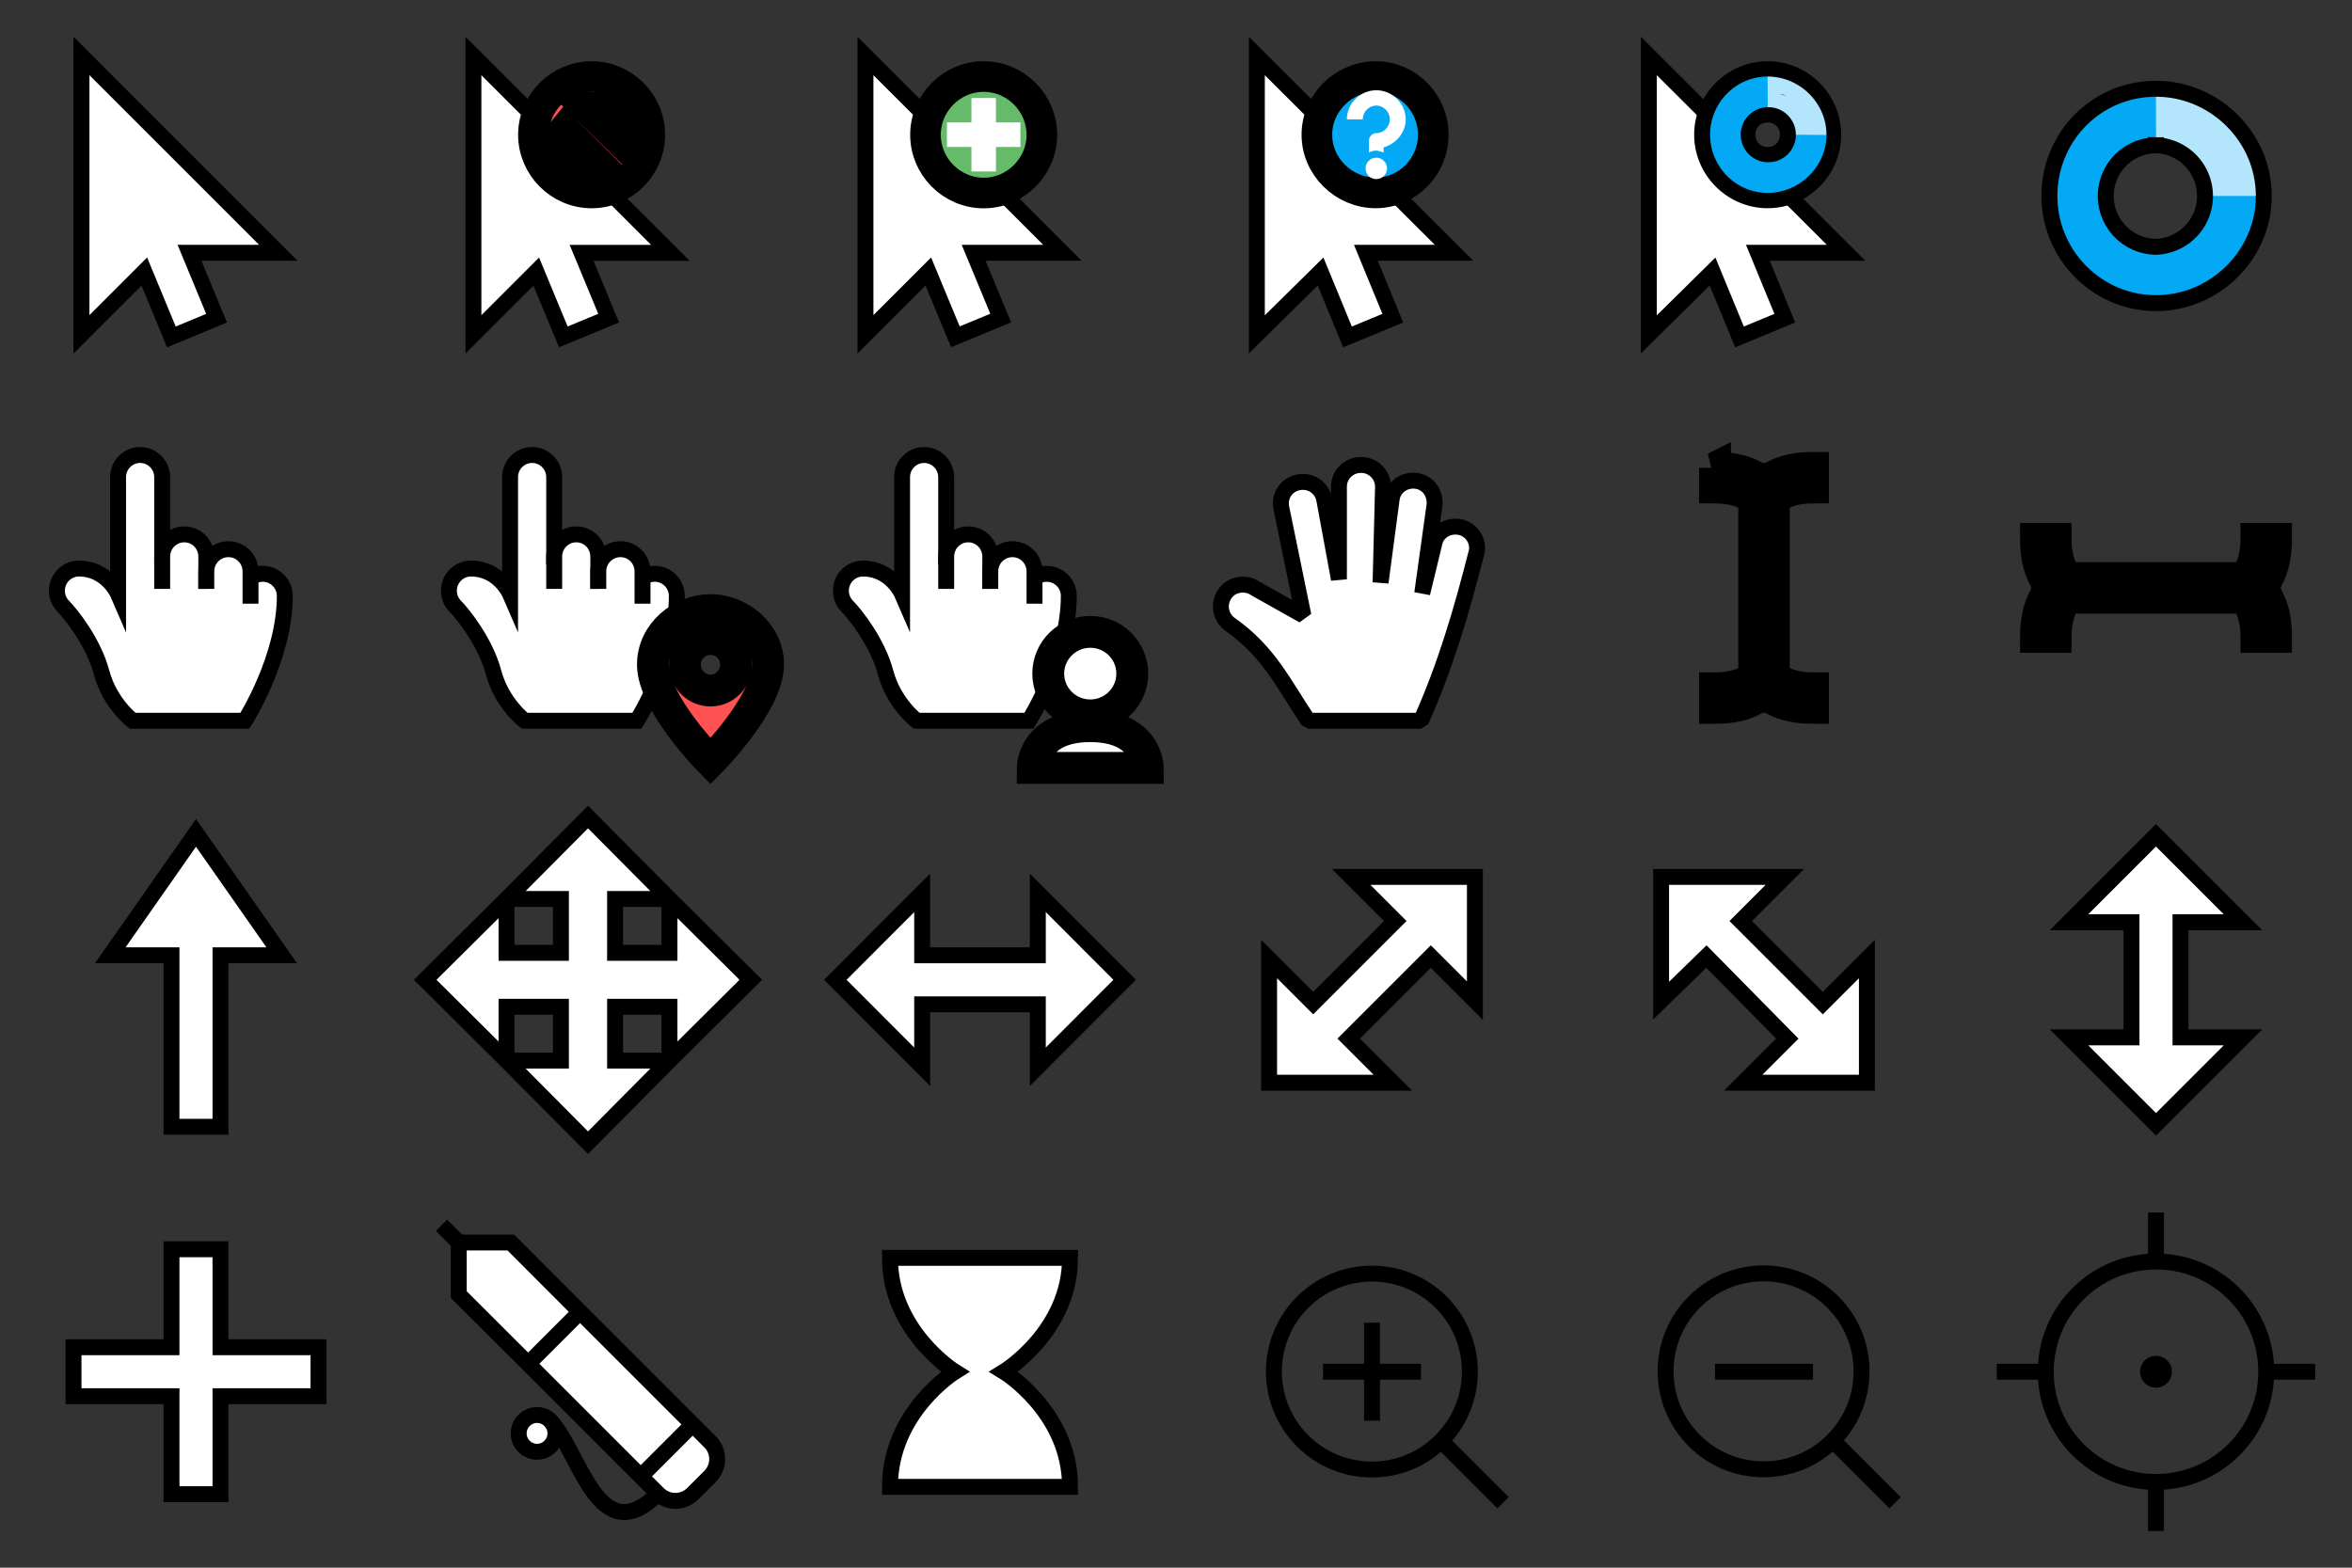 <?xml version="1.0" encoding="UTF-8" standalone="no"?>
<svg
   width="192"
   height="128"
   viewBox="0 0 192 128"
   version="1.1"
   id="svg5"
   sodipodi:docname="cursors.svg"
   inkscape:version="1.1.2 (b8e25be833, 2022-02-05)"
   inkscape:export-filename="D:\Pictures\Design\Cursors.png"
   inkscape:export-xdpi="96"
   inkscape:export-ydpi="96"
   xmlns:inkscape="http://www.inkscape.org/namespaces/inkscape"
   xmlns:sodipodi="http://sodipodi.sourceforge.net/DTD/sodipodi-0.dtd"
   xmlns="http://www.w3.org/2000/svg"
   xmlns:svg="http://www.w3.org/2000/svg"
   xmlns:rdf="http://www.w3.org/1999/02/22-rdf-syntax-ns#"
   xmlns:cc="http://creativecommons.org/ns#"
   xmlns:dc="http://purl.org/dc/elements/1.1/">
  <rect x="0" y="0" width="192" height="128" fill="#333333" stroke="none"/>
  <defs
     id="defs7">
    <marker
       inkscape:stockid="DotS"
       orient="auto"
       refY="0"
       refX="0"
       id="DotS"
       style="overflow:visible"
       inkscape:isstock="true">
      <path
         id="path3876"
         d="m -2.5,-1 c 0,2.76 -2.24,5 -5,5 -2.76,0 -5,-2.24 -5,-5 0,-2.76 2.24,-5 5,-5 2.76,0 5,2.24 5,5 z"
         style="fill:#ffffff;fill-opacity:1;fill-rule:evenodd;stroke:#000000;stroke-width:1pt;stroke-opacity:1"
         transform="matrix(0.2,0,0,0.2,1.48,0.2)"
         inkscape:connector-curvature="0" />
    </marker>
    <marker
       inkscape:stockid="DotL"
       orient="auto"
       refY="0"
       refX="0"
       id="DotL"
       style="overflow:visible"
       inkscape:isstock="true">
      <path
         id="path3870"
         d="m -2.5,-1 c 0,2.76 -2.24,5 -5,5 -2.76,0 -5,-2.24 -5,-5 0,-2.76 2.24,-5 5,-5 2.76,0 5,2.24 5,5 z"
         style="fill:#ffffff;fill-opacity:1;fill-rule:evenodd;stroke:#000000;stroke-width:1pt;stroke-opacity:1"
         transform="matrix(0.8,0,0,0.8,5.92,0.8)"
         inkscape:connector-curvature="0" />
    </marker>
  </defs>
  <sodipodi:namedview
     id="base"
     fit-margin-top="0"
     fit-margin-bottom="0"
     fit-margin-left="0"
     fit-margin-right="0"
     pagecolor="#ffffff"
     bordercolor="#373737"
     borderopacity="1"
     gridtolerance="10"
     guidetolerance="10"
     objecttolerance="20"
     borderlayer="true"
     showborder="true"
     showgrid="true"
     showguides="false"
     inkscape:cx="121.4"
     inkscape:cy="32.53"
     inkscape:document-units="px"
     inkscape:object-paths="true"
     inkscape:pagecheckerboard="false"
     inkscape:pageopacity="0"
     inkscape:pageshadow="2"
     inkscape:showpageshadow="false"
     inkscape:snap-intersection-paths="true"
     inkscape:snap-text-baseline="false"
     inkscape:window-height="974"
     inkscape:window-width="1920"
     inkscape:zoom="2.828"
     inkscape:measure-start="12.7452,80.5844"
     inkscape:measure-end="14.0245,80.7302"
     inkscape:snap-smooth-nodes="true"
     inkscape:snap-midpoints="false"
     inkscape:current-layer="svg5"
     inkscape:snap-global="true"
     inkscape:snap-object-midpoints="true"
     inkscape:snap-page="true"
     inkscape:snap-grids="true"
     inkscape:snap-bbox="true"
     inkscape:bbox-paths="true"
     inkscape:bbox-nodes="true"
     inkscape:window-x="-11"
     inkscape:window-y="-11"
     inkscape:window-maximized="1"
     width="192px"
     height="128px">
    <sodipodi:guide
       position="40.125,115.562"
       orientation="-0.707,0.707"
       id="guide4515"
       inkscape:locked="false" />
    <inkscape:grid
       type="xygrid"
       id="grid4057"
       spacingx="32"
       spacingy="32"
       empspacing="1"
       empcolor="#000000"
       empopacity="0.125"
       dotted="false" />
    <inkscape:grid
       type="xygrid"
       id="grid4103"
       spacingx="32"
       spacingy="32"
       originx="16"
       originy="16"
       empspacing="1"
       dotted="true"
       empcolor="#ff3f3f"
       empopacity="0.251" />
  </sodipodi:namedview>
  <path
     id="path4808"
     d="M 102.6,4.57 V 27.3 l 5.2,-5.13 2.2,5.34 3.7,-1.53 -2.2,-5.34 h 7.2 z"
     style="fill:#ffffff;stroke:#000000;stroke-width:1.3;paint-order:markers fill stroke"
     inkscape:connector-curvature="0" />
  <path
     inkscape:connector-curvature="0"
     id="path4810"
     d="m 112.3,6.25 c -2.6,0 -4.8,2.14 -4.8,4.75 0,2.61 2.2,4.75 4.8,4.75 2.6,0 4.7,-2.14 4.7,-4.75 0,-2.61 -2.1,-4.75 -4.7,-4.75 z"
     style="color:#000000;fill:#03a9f4;stroke:#000000;stroke-width:2.5;stroke-miterlimit:100;paint-order:stroke markers fill"
     sodipodi:nodetypes="sssss" />
  <g
     id="g4844"
     transform="translate(-38.55,70.82)">
    <path
       inkscape:connector-curvature="0"
       style="color:#000000;fill:#ffffff;stroke-width:2.5;stroke-miterlimit:100;paint-order:stroke markers fill"
       d="m 150.9,-63.45 c -1.3,0 -2.4,1.07 -2.4,2.38 h 1.3 a 1.125,1.125 0 0 1 1.1,-1.13 1.125,1.125 0 0 1 1.1,1.13 1.125,1.125 0 0 1 -1.1,1.12 0.625,0.625 0 0 0 -0.6,0.63 v 0.95 c 0.2,-0.1 0.4,-0.15 0.6,-0.15 0.2,0 0.4,0.1 0.6,0.15 v -0.42 c 1,-0.28 1.8,-1.19 1.8,-2.28 0,-1.31 -1.1,-2.38 -2.4,-2.38 z"
       id="path4832" />
    <circle
       style="fill:#ffffff;stroke-width:1.3;paint-order:markers fill stroke"
       id="circle4834"
       r="0.875"
       cy="-57.07"
       cx="150.9" />
  </g>
  <path
     style="fill:#ffffff;stroke:#000000;stroke-width:1.3;stroke-miterlimit:100"
     d="m 48,66.71 -6.65,6.69 h 4.44 v 4.4 h -4.44 v -4.4 l -6.64,6.6 6.64,6.6 v -4.4 h 4.44 v 4.4 h -4.44 l 6.65,6.7 6.65,-6.7 h -4.44 v -4.4 h 4.44 v 4.4 L 61.29,80 54.65,73.4 v 4.4 h -4.44 v -4.4 h 4.44 z"
     id="path4177"
     inkscape:connector-curvature="0" />
  <path
     inkscape:connector-curvature="0"
     style="fill:#ffffff;stroke:#000000;stroke-width:1.3;paint-order:markers fill stroke"
     d="M 6.651,4.57 6.65,27.3 l 5.13,-5.13 2.21,5.34 3.69,-1.53 -2.21,-5.34 h 7.25 z"
     id="path4351" />
  <path
     style="fill:#ffffff;stroke:#000000;stroke-width:1.3;stroke-miterlimit:100"
     d="m 135.6,71.6 v 10.1 l 3.7,-3.6 6.6,6.7 -3.6,3.6 h 10.1 V 78.3 l -3.6,3.6 -6.7,-6.7 3.6,-3.6 z"
     id="path4856"
     inkscape:connector-curvature="0" />
  <path
     inkscape:connector-curvature="0"
     id="path4890"
     d="m 120.4,71.6 v 10.1 l -3.6,-3.6 -6.7,6.7 3.6,3.6 H 103.6 V 78.3 l 3.6,3.6 6.7,-6.7 -3.6,-3.6 z"
     style="fill:#ffffff;stroke:#000000;stroke-width:1.3;stroke-miterlimit:100" />
  <path
     style="color:#000000;fill:#ffffff;stroke:#000000;stroke-width:2.6;paint-order:markers stroke fill"
     d="m 140,38.2 v 1.6 c 1,0 1.9,0.2 2.5,0.5 0.6,0.3 0.7,0.6 0.7,0.7 v 14 c 0,0.1 -0.1,0.4 -0.7,0.7 -0.6,0.3 -1.5,0.5 -2.5,0.5 v 1.6 c 1.2,0 2.3,-0.2 3.2,-0.7 0.3,-0.1 0.6,-0.3 0.8,-0.5 0.2,0.2 0.5,0.4 0.8,0.5 0.9,0.5 2,0.7 3.2,0.7 v -1.6 c -1,0 -1.9,-0.2 -2.5,-0.5 -0.5,-0.3 -0.7,-0.6 -0.7,-0.7 V 41 c 0,-0.1 0.2,-0.4 0.7,-0.7 0.6,-0.3 1.5,-0.5 2.5,-0.5 v -1.6 c -1.2,0 -2.3,0.2 -3.2,0.7 -0.3,0.1 -0.6,0.3 -0.8,0.5 -0.2,-0.2 -0.5,-0.4 -0.8,-0.5 -0.9,-0.5 -2,-0.7 -3.2,-0.7 z"
     id="path4057"
     inkscape:connector-curvature="0"
     sodipodi:nodetypes="cccsscccccccccssccccccc" />
  <path
     style="fill:#ffffff;stroke:#000000;stroke-width:1.3;stroke-miterlimit:100"
     d="m 176,68.2 7.1,7.1 H 178 v 9.4 h 5.1 l -7.1,7.1 -7.1,-7.1 h 5.1 v -9.4 h -5.1 z"
     id="path4113"
     inkscape:connector-curvature="0" />
  <path
     inkscape:connector-curvature="0"
     id="path4115"
     d="m 91.81,80 -7.09,7.1 V 82 h -9.44 v 5.1 L 68.19,80 75.28,72.9 V 78 h 9.44 v -5.1 z"
     style="fill:#ffffff;stroke:#000000;stroke-width:1.3;stroke-miterlimit:100" />
  <circle
     style="fill:none;stroke:#000000;stroke-width:1.3;stroke-linecap:square;paint-order:markers stroke fill"
     id="circle4145"
     cx="176"
     cy="112"
     r="9" />
  <path
     style="fill:none;stroke:#000000;stroke-width:1.3"
     d="m 167,112 h -4"
     id="path4147"
     inkscape:connector-curvature="0"
     sodipodi:nodetypes="cc" />
  <path
     sodipodi:nodetypes="cc"
     inkscape:connector-curvature="0"
     id="path4149"
     d="m 189,112 h -4"
     style="fill:none;stroke:#000000;stroke-width:1.3" />
  <path
     style="fill:none;stroke:#000000;stroke-width:1.3"
     d="m 176,125 v -4"
     id="path4151"
     inkscape:connector-curvature="0"
     sodipodi:nodetypes="cc" />
  <path
     sodipodi:nodetypes="cc"
     inkscape:connector-curvature="0"
     id="path4153"
     d="M 176,103 V 99"
     style="fill:none;stroke:#000000;stroke-width:1.3" />
  <circle
     style="fill:#000000;stroke-width:1.6;stroke-linecap:square;paint-order:markers stroke fill"
     id="circle4155"
     cx="176"
     cy="112"
     r="1.3" />
  <g
     id="g4274"
     transform="translate(-0.854,-0.065)"
     style="stroke-width:1">
    <path
       inkscape:connector-curvature="0"
       style="fill:#ffffff;stroke:#000000;stroke-width:1.3;paint-order:markers fill stroke"
       d="M 39.5,4.635 V 27.37 l 5.13,-5.13 2.21,5.33 3.7,-1.53 -2.21,-5.33 h 7.25 z"
       id="path4165" />
    <path
       style="color:#000000;fill:#ff5252;stroke:#000000;stroke-width:2.5;stroke-miterlimit:100;paint-order:stroke markers fill"
       d="m 49.15,6.315 c -2.61,0 -4.75,2.142 -4.75,4.755 0,2.6 2.14,4.75 4.75,4.75 2.6,0 4.75,-2.15 4.75,-4.75 0,-2.613 -2.15,-4.755 -4.75,-4.755 z m 0,2.5 c 1.25,0 2.25,0.993 2.25,2.255 0,0.15 0,0.29 0,0.43 L 48.71,8.858 c 0.14,-0.03 0.28,-0.04 0.44,-0.04 z m -2.21,1.815 2.65,2.64 c -0.15,0 -0.29,0.1 -0.44,0.1 -1.26,0 -2.25,-1 -2.25,-2.25 0,-0.16 0,-0.3 0,-0.44 z"
       id="path4169"
       inkscape:connector-curvature="0" />
  </g>
  <path
     inkscape:connector-curvature="0"
     style="fill:#ffffff;stroke:#000000;stroke-width:1.3;paint-order:markers fill stroke"
     d="M 70.65,4.57 V 27.3 l 5.13,-5.13 2.21,5.33 3.7,-1.53 -2.21,-5.33 h 7.25 z"
     id="path4171" />
  <path
     sodipodi:nodetypes="sssss"
     style="color:#000000;fill:#66bb6a;stroke:#000000;stroke-width:2.5;stroke-miterlimit:100;paint-order:stroke markers fill"
     d="m 80.3,6.25 c -2.61,0 -4.75,2.142 -4.75,4.76 0,2.6 2.14,4.75 4.75,4.75 2.6,0 4.75,-2.15 4.75,-4.75 0,-2.618 -2.15,-4.76 -4.75,-4.76 z"
     id="path4173"
     inkscape:connector-curvature="0" />
  <path
     id="path4175"
     d="m 79.3,8 v 1.995 h -2 V 12 h 2 v 2 h 2 v -2 h 2 V 9.995 h -2 V 8 Z"
     style="fill:#ffffff;stroke-width:0.5;stroke-miterlimit:100"
     inkscape:connector-curvature="0" />
  <circle
     style="fill:none;stroke:#000000;stroke-width:1.3;stroke-linecap:square"
     id="path3771"
     cx="-158.4"
     cy="-0.002"
     transform="matrix(-0.707,-0.707,-0.707,0.707,0,0)"
     r="8" />
  <path
     style="fill:none;stroke:#000000;stroke-width:1.3"
     d="m 122.7,122.7 -5,-5"
     id="path3773"
     inkscape:connector-curvature="0"
     sodipodi:nodetypes="cc" />
  <path
     style="fill:none;stroke:#000000;stroke-width:1.3"
     d="m 116,112 h -8"
     id="path3775"
     inkscape:connector-curvature="0" />
  <path
     inkscape:connector-curvature="0"
     id="path3777"
     d="m 112,108 v 8"
     style="fill:none;stroke:#000000;stroke-width:1.3" />
  <circle
     r="8"
     transform="matrix(-0.707,-0.707,-0.707,0.707,0,0)"
     cy="-22.63"
     cx="-181"
     id="circle4245"
     style="fill:none;stroke:#000000;stroke-width:1.3;stroke-linecap:square" />
  <path
     sodipodi:nodetypes="cc"
     inkscape:connector-curvature="0"
     id="path4247"
     d="m 154.7,122.7 -5,-5"
     style="fill:none;stroke:#000000;stroke-width:1.3" />
  <path
     inkscape:connector-curvature="0"
     id="path4249"
     d="m 148,112 h -8"
     style="fill:none;stroke:#000000;stroke-width:1.3" />
  <path
     id="path4253"
     d="m 14,102 v 8 H 6 v 4 h 8 v 8 h 4 v -8 h 8 v -4 h -8 v -8 z"
     style="fill:#ffffff;stroke:#000000;stroke-width:1.3;stroke-miterlimit:100"
     inkscape:connector-curvature="0" />
  <path
     sodipodi:nodetypes="cccsscccccccccssccccccc"
     inkscape:connector-curvature="0"
     id="path4276"
     d="m 185.8,44 h -1.6 c 0,1 -0.2,1.9 -0.5,2.5 -0.3,0.5 -0.6,0.7 -0.7,0.7 h -14 c -0.1,0 -0.4,-0.2 -0.7,-0.7 C 168,45.9 167.8,45 167.8,44 h -1.6 c 0,1.2 0.2,2.3 0.7,3.2 0.1,0.3 0.3,0.6 0.5,0.8 -0.2,0.2 -0.4,0.5 -0.5,0.8 -0.5,0.9 -0.7,2 -0.7,3.2 h 1.6 c 0,-1 0.2,-1.9 0.5,-2.5 0.3,-0.5 0.6,-0.7 0.7,-0.7 h 14 c 0.1,0 0.4,0.2 0.7,0.7 0.3,0.6 0.5,1.5 0.5,2.5 h 1.6 c 0,-1.2 -0.2,-2.3 -0.7,-3.2 -0.1,-0.3 -0.3,-0.6 -0.5,-0.8 0.2,-0.2 0.4,-0.5 0.5,-0.8 0.5,-0.9 0.7,-2 0.7,-3.2 z"
     style="color:#000000;fill:#ffffff;stroke:#000000;stroke-width:2.6;paint-order:markers stroke fill" />
  <path
     id="path4320"
     d="M 16,68 9,78 h 5 v 14 h 4 V 78 h 5 z"
     style="fill:#ffffff;stroke:#000000;stroke-width:1.3;paint-order:markers fill stroke"
     inkscape:connector-curvature="0"
     sodipodi:nodetypes="cccccccc"
     inkscape:export-filename="D:\Pictures\Design\Cursors\png\alternate.png"
     inkscape:export-xdpi="96"
     inkscape:export-ydpi="96" />
  <path
     inkscape:connector-curvature="0"
     id="path4250-7"
     d="m 176,7.25 c -4.8,0 -8.7,3.94 -8.7,8.75 0,4.81 3.9,8.75 8.7,8.75 4.8,0 8.8,-3.94 8.8,-8.75 0,-4.81 -4,-8.75 -8.8,-8.75 z m 0,4.61 A 4.145,4.145 0 0 1 180.1,16 4.145,4.145 0 0 1 176,20.14 4.145,4.145 0 0 1 171.9,16 4.145,4.145 0 0 1 176,11.86 Z"
     style="color:#000000;fill:#03a9f4;stroke-width:1.3;stroke-miterlimit:100" />
  <path
     sodipodi:open="true"
     sodipodi:end="1.571"
     sodipodi:start="0"
     sodipodi:ry="6.5"
     sodipodi:rx="6.5"
     sodipodi:cy="176"
     sodipodi:cx="-16"
     sodipodi:type="arc"
     transform="rotate(-90)"
     id="path4593"
     style="fill:#bbdefb;stroke:#b3e5fc;stroke-width:4;stroke-miterlimit:100;paint-order:markers fill stroke"
     sodipodi:arc-type="arc"
     d="m -9.5,176 a 6.5,6.5 0 0 1 -1.9,4.6 6.5,6.5 0 0 1 -4.6,1.9" />
  <path
     inkscape:connector-curvature="0"
     id="path4595"
     d="m 176,7.25 c -4.9,0 -8.7,3.95 -8.7,8.75 0,4.81 3.9,8.75 8.7,8.75 4.8,0 8.8,-3.94 8.8,-8.75 0,-4.8 -4,-8.75 -8.8,-8.75 z m 0,4.61 a 4.145,4.145 0 0 1 4,4.14 4.145,4.145 0 0 1 -4,4.15 4.145,4.145 0 0 1 -4.1,-4.15 4.145,4.145 0 0 1 4.1,-4.14 z"
     style="color:#000000;fill:none;stroke:#000000;stroke-width:1.3;stroke-miterlimit:100" />
  <path
     inkscape:connector-curvature="0"
     style="fill:#ffffff;stroke:#000000;stroke-width:1.3;paint-order:markers fill stroke"
     d="M 134.6,4.569 V 27.3 l 5.2,-5.13 2.2,5.34 3.7,-1.53 -2.2,-5.34 h 7.2 z"
     id="path4178" />
  <circle
     style="fill:none;stroke:#03a9f4;stroke-width:3;stroke-miterlimit:100;paint-order:markers fill stroke"
     id="path4056"
     transform="rotate(-90)"
     cx="-11.01"
     cy="144.3"
     r="3.5" />
  <path
     transform="rotate(-90)"
     id="circle4058"
     style="fill:none;stroke:#b3e5fc;stroke-width:3;stroke-miterlimit:100;paint-order:markers fill stroke"
     sodipodi:type="arc"
     sodipodi:cx="-11.01"
     sodipodi:cy="144.3"
     sodipodi:rx="3.5"
     sodipodi:ry="3.5"
     sodipodi:start="0"
     sodipodi:end="1.571"
     sodipodi:open="true"
     sodipodi:arc-type="arc"
     d="m -7.51,144.3 a 3.5,3.5 0 0 1 -1.025,2.5 3.5,3.5 0 0 1 -2.475,1" />
  <path
     style="color:#000000;fill:#000000;stroke-width:2.5;stroke-miterlimit:100;paint-order:markers stroke fill"
     d="m 144.3,5 c -3.3,0 -6,2.71 -6,6 0,3.29 2.7,6 6,6 3.3,0 6,-2.71 6,-6 0,-3.29 -2.7,-6 -6,-6 z m 0,1.25 c 2.6,0 4.8,2.14 4.8,4.75 0,2.61 -2.2,4.75 -4.8,4.75 -2.6,0 -4.7,-2.14 -4.7,-4.75 0,-2.61 2.1,-4.75 4.7,-4.75 z m 1,1.41 c 0.2,0.1 0.4,0.11 0.5,0.19 -0.1,-0.1 -0.3,-0.14 -0.5,-0.19 z m 1.3,0.75 c 0.3,0.23 0.5,0.49 0.7,0.78 -0.2,-0.29 -0.4,-0.55 -0.7,-0.78 z m -2.3,0.34 a 2.25,2.25 0 0 0 -2.2,2.25 2.25,2.25 0 0 0 2.2,2.25 2.25,2.25 0 0 0 2.3,-2.25 2.25,2.25 0 0 0 -2.3,-2.25 z m 0,1.25 c 0.6,0 1,0.43 1,1 0,0.57 -0.4,1 -1,1 -0.6,0 -1,-0.43 -1,-1 0,-0.57 0.4,-1 1,-1 z"
     id="path4047"
     inkscape:connector-curvature="0" />
  <g
     id="g4660"
     transform="translate(-31.96,32.04)"
     inkscape:export-filename="D:\Pictures\Design\Cursors\png\draw.png"
     inkscape:export-xdpi="96"
     inkscape:export-ydpi="96"
     style="stroke-width:1.3">
    <path
       inkscape:connector-curvature="0"
       id="rect3771"
       d="m 89.92,88.51 c 0.78,-0.79 0.78,-2.05 0,-2.83 L 79.31,75.07 73.66,69.41 h -4.25 v 4.25 l 5.66,5.65 10.61,10.61 c 0.78,0.78 2.04,0.78 2.83,0 z"
       style="fill:#ffffff;stroke:#000000;stroke-linecap:square" />
    <path
       inkscape:connector-curvature="0"
       id="path3773-3"
       d="m 88.51,84.26 -4.25,4.25"
       style="fill:none;stroke:#000000" />
    <path
       inkscape:connector-curvature="0"
       id="path3782"
       d="M 69.41,69.41 68,68"
       style="fill:none;stroke:#000000" />
    <path
       style="fill:none;stroke:#000000"
       d="m 79.31,75.07 -4.24,4.24"
       id="path3784"
       inkscape:connector-curvature="0" />
    <circle
       transform="rotate(135)"
       r="1.5"
       cy="-113.7"
       cx="6.5"
       id="path3786"
       style="fill:#ffffff;stroke:#000000;stroke-linecap:square" />
    <path
       sodipodi:nodetypes="cc"
       inkscape:connector-curvature="0"
       id="path3788"
       d="m 85.68,89.92 c -4.9,4.9 -6.42,-3.59 -8.84,-6.01"
       style="fill:none;stroke:#000000" />
  </g>
  <path
     sodipodi:nodetypes="ssccccccccccccccccccsss"
     inkscape:connector-curvature="0"
     style="fill:#ffffff;stroke:#000000;stroke-width:1.3;stroke-linecap:round;stroke-linejoin:bevel;stroke-miterlimit:10;paint-order:markers fill stroke"
     d="m 111.1,37.96 c -1,0 -1.8,0.8 -1.8,1.78 v 7.56 l -1.2,-6.52 c -0.2,-0.97 -1.1,-1.59 -2.1,-1.4 -1,0.19 -1.6,1.13 -1.4,2.09 l 1.8,8.78 -3.9,-2.19 c -0.8,-0.57 -2,-0.37 -2.51,0.43 -0.57,0.81 -0.37,1.91 0.41,2.48 3.2,2.25 4.3,4.76 6.4,7.88 h 9.2 c 2,-4.47 3.3,-8.92 4.5,-13.62 0.3,-0.94 -0.3,-1.92 -1.2,-2.17 -1,-0.26 -2,0.31 -2.2,1.25 l -1,4.13 1,-7.18 c 0.1,-0.98 -0.5,-1.87 -1.5,-2 -1,-0.13 -1.9,0.56 -2,1.53 l -0.9,6.77 0.2,-7.82 c 0,-0.98 -0.8,-1.78 -1.8,-1.78 z"
     id="path4886"
     inkscape:export-filename="D:\Pictures\Design\Cursors\png\hand.png"
     inkscape:export-xdpi="96"
     inkscape:export-ydpi="96" />
  <path
     style="fill:#ffffff;stroke:#000000;stroke-width:1.3;stroke-miterlimit:100;paint-order:markers fill stroke"
     d="m 72.65,102.7 c 0,6 5.3,9.3 5.3,9.3 0,0 -5.3,3.3 -5.3,9.4 h 14.7 c 0,-6.1 -5.4,-9.4 -5.4,-9.4 0,0 5.4,-3.3 5.4,-9.3 z"
     id="path4719"
     inkscape:connector-curvature="0"
     sodipodi:nodetypes="ccccccc" />
  <g
     id="g37765"
     transform="translate(0,-32)"
     style="fill:#ffffff">
    <path
       sodipodi:nodetypes="cccsssccssssccscc"
       inkscape:connector-curvature="0"
       id="path32725"
       d="m 13.24,78.08 v -7.12 0 0 c 0,-1 -0.81,-1.81 -1.8,-1.81 -1,0 -1.801,0.81 -1.801,1.81 v 0 9.54 c 0,0 -0.9,-2.08 -3.191,-2.08 -0.461,0 -0.922,0.18 -1.274,0.53 -0.704,0.71 -0.704,1.86 0,2.56 0.6,0.61 2.456,2.9 3.125,5.42 0.67,2.51 2.531,3.92 2.531,3.92 h 9.16 c 0,0 3.26,-5.11 3.26,-10.19 0,-1 -0.81,-1.81 -1.8,-1.81 -0.92,0 -1.69,0.69 -1.79,1.6"
       style="stroke:#000000;stroke-width:1.3;stroke-miterlimit:100;paint-order:markers fill stroke" />
    <path
       style="stroke:#000000;stroke-width:1.3;paint-order:markers fill stroke"
       d="m 16.84,80.08 v -2.64 c 0,-1 -0.8,-1.81 -1.8,-1.81 -0.99,0 -1.8,0.81 -1.8,1.81 v 2.64"
       id="path32727"
       inkscape:connector-curvature="0"
       sodipodi:nodetypes="csssc" />
    <path
       style="stroke:#000000;stroke-width:1.3;paint-order:markers fill stroke"
       d="m 20.45,81.29 v -2.64 c 0,-1 -0.81,-1.81 -1.8,-1.81 -1,0 -1.81,0.81 -1.81,1.81 v 1.43"
       id="path32729"
       inkscape:connector-curvature="0"
       sodipodi:nodetypes="csssc" />
  </g>
  <g
     id="g40140"
     transform="translate(32,-32)"
     style="fill:#ffffff">
    <path
       sodipodi:nodetypes="cccsssccssssccscc"
       inkscape:connector-curvature="0"
       id="path40134"
       d="m 13.24,78.08 v -7.12 0 0 c 0,-1 -0.81,-1.81 -1.8,-1.81 -1,0 -1.801,0.81 -1.801,1.81 v 0 9.54 c 0,0 -0.9,-2.08 -3.191,-2.08 -0.461,0 -0.922,0.18 -1.274,0.53 -0.704,0.71 -0.704,1.86 0,2.56 0.6,0.61 2.456,2.9 3.125,5.42 0.67,2.51 2.531,3.92 2.531,3.92 h 9.16 c 0,0 3.26,-5.11 3.26,-10.19 0,-1 -0.81,-1.81 -1.8,-1.81 -0.92,0 -1.69,0.69 -1.79,1.6"
       style="stroke:#000000;stroke-width:1.3;stroke-miterlimit:100;paint-order:markers fill stroke" />
    <path
       style="stroke:#000000;stroke-width:1.3;paint-order:markers fill stroke"
       d="m 16.84,80.08 v -2.64 c 0,-1 -0.8,-1.81 -1.8,-1.81 -0.99,0 -1.8,0.81 -1.8,1.81 v 2.64"
       id="path40136"
       inkscape:connector-curvature="0"
       sodipodi:nodetypes="csssc" />
    <path
       style="stroke:#000000;stroke-width:1.3;paint-order:markers fill stroke"
       d="m 20.45,81.29 v -2.64 c 0,-1 -0.81,-1.81 -1.8,-1.81 -1,0 -1.81,0.81 -1.81,1.81 v 1.43"
       id="path40138"
       inkscape:connector-curvature="0"
       sodipodi:nodetypes="csssc" />
  </g>
  <g
     id="g40148"
     transform="translate(64,-32)"
     style="fill:#ffffff">
    <path
       sodipodi:nodetypes="cccsssccssssccscc"
       inkscape:connector-curvature="0"
       id="path40142"
       d="m 13.24,78.08 v -7.12 0 0 c 0,-1 -0.81,-1.81 -1.8,-1.81 -1,0 -1.801,0.81 -1.801,1.81 v 0 9.54 c 0,0 -0.9,-2.08 -3.191,-2.08 -0.461,0 -0.922,0.18 -1.274,0.53 -0.704,0.71 -0.704,1.86 0,2.56 0.6,0.61 2.456,2.9 3.125,5.42 0.67,2.51 2.531,3.92 2.531,3.92 h 9.16 c 0,0 3.26,-5.11 3.26,-10.19 0,-1 -0.81,-1.81 -1.8,-1.81 -0.92,0 -1.69,0.69 -1.79,1.6"
       style="stroke:#000000;stroke-width:1.3;stroke-miterlimit:100;paint-order:markers fill stroke" />
    <path
       style="stroke:#000000;stroke-width:1.3;paint-order:markers fill stroke"
       d="m 16.84,80.08 v -2.64 c 0,-1 -0.8,-1.81 -1.8,-1.81 -0.99,0 -1.8,0.81 -1.8,1.81 v 2.64"
       id="path40144"
       inkscape:connector-curvature="0"
       sodipodi:nodetypes="csssc" />
    <path
       style="stroke:#000000;stroke-width:1.3;paint-order:markers fill stroke"
       d="m 20.45,81.29 v -2.64 c 0,-1 -0.81,-1.81 -1.8,-1.81 -1,0 -1.81,0.81 -1.81,1.81 v 1.43"
       id="path40146"
       inkscape:connector-curvature="0"
       sodipodi:nodetypes="csssc" />
  </g>
  <path
     inkscape:connector-curvature="0"
     style="fill:#ff5252;stroke:#000000;stroke-width:2.6;paint-order:markers stroke fill"
     d="m 58,49.81 c -2.3,0 -4.7,1.83 -4.7,4.46 0,3.15 4.7,7.89 4.7,7.89 0,0 4.7,-4.73 4.7,-7.89 0,-2.62 -2.4,-4.46 -4.7,-4.46 z m 0,6.57 c -1.15,0 -2.09,-0.94 -2.09,-2.11 0,-1.16 0.94,-2.1 2.09,-2.1 1.15,0 2.09,0.94 2.09,2.1 0,1.17 -0.94,2.11 -2.09,2.11 z"
     id="path4356" />
  <path
     style="fill:#ffffff;stroke:#000000;stroke-width:2.6;paint-order:markers stroke fill"
     d="m 89,51.59 c -1.89,0 -3.43,1.53 -3.43,3.41 0,1.88 1.54,3.41 3.43,3.41 1.9,0 3.43,-1.53 3.43,-3.41 0,-1.88 -1.53,-3.41 -3.43,-3.41 z m 0,7.7 c -4.7,0 -4.7,3.41 -4.7,3.41 h 9.4 c 0,0 0,-3.41 -4.7,-3.41 z"
     id="path4124"
     inkscape:connector-curvature="0"
     sodipodi:nodetypes="ssssssccs"
     inkscape:export-filename="D:\Pictures\Design\Cursors\png\select-user.png"
     inkscape:export-xdpi="96"
     inkscape:export-ydpi="96" />
</svg>
